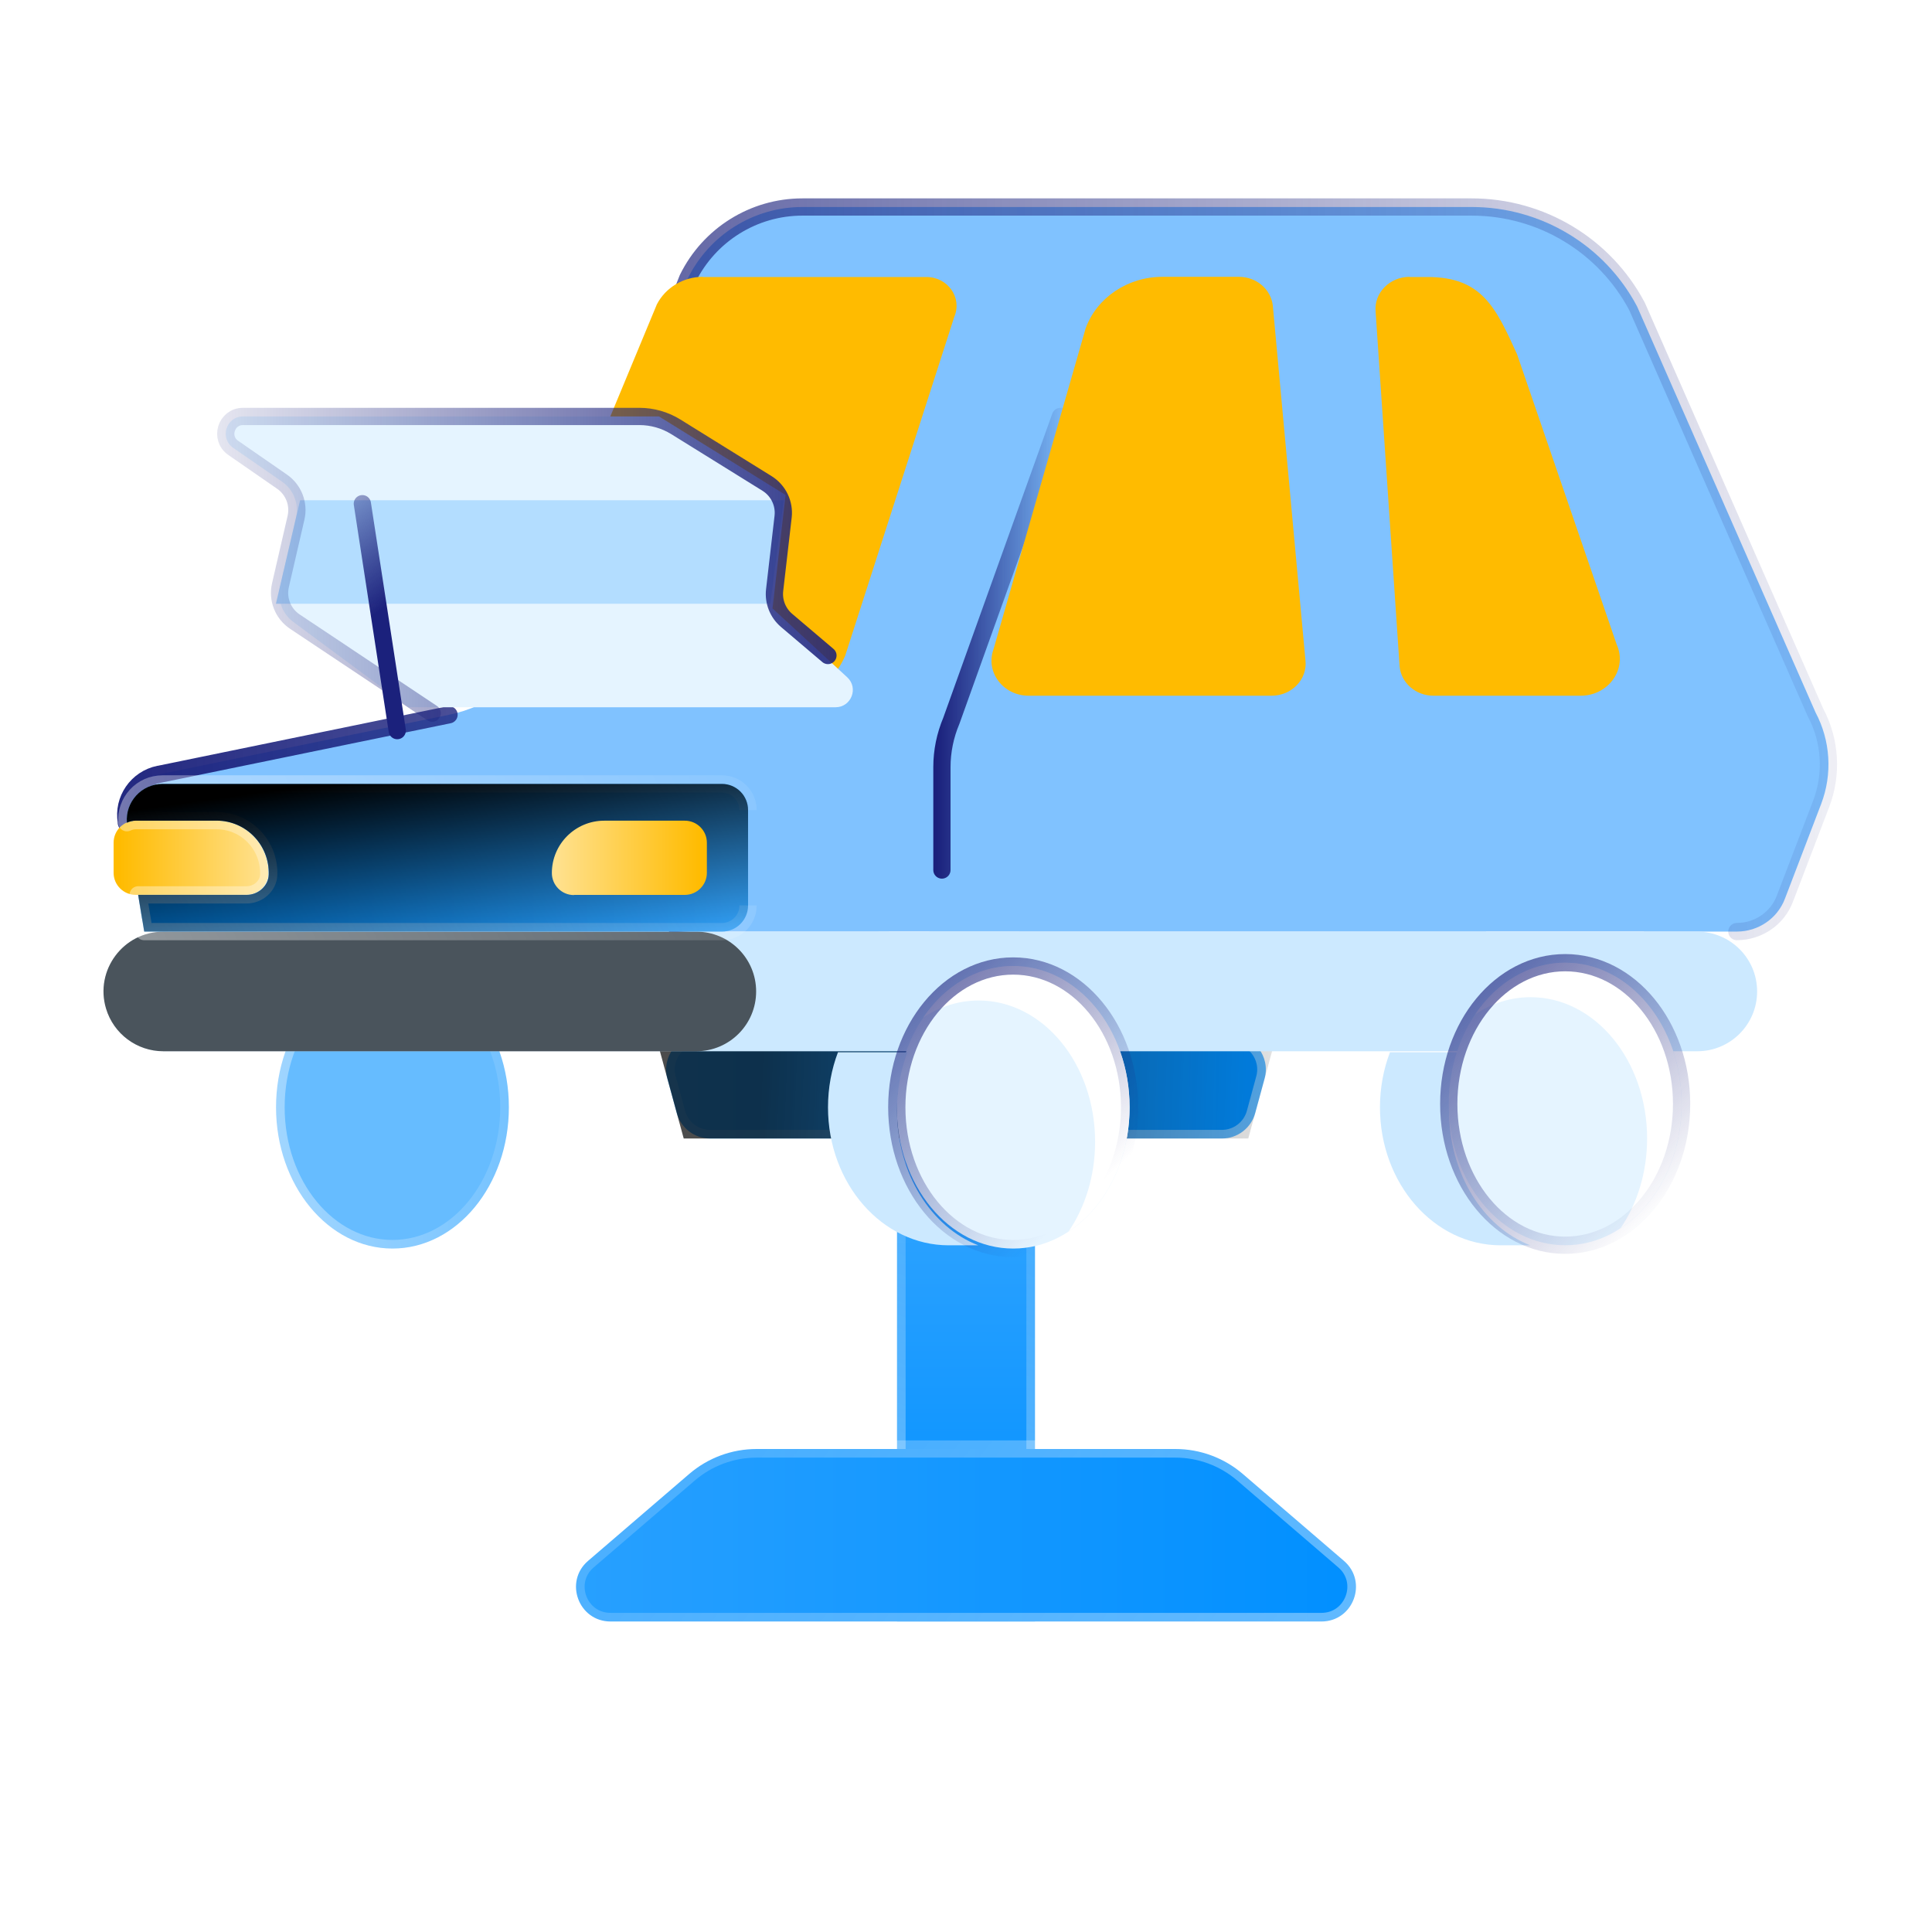 <svg width="56" height="56" viewBox="0 0 56 56" fill="none" xmlns="http://www.w3.org/2000/svg">
<path d="M19.344 31.263C19.171 30.627 19.65 30 20.309 30H35.691C36.35 30 36.829 30.627 36.655 31.263L36.383 32.263C36.264 32.698 35.869 33 35.418 33H20.582C20.131 33 19.736 32.698 19.617 32.263L19.344 31.263Z" fill="url(#paint0_linear_717_8451)" stroke="url(#paint1_linear_717_8451)" stroke-opacity="0.4" stroke-width="0.5" stroke-linejoin="round"/>
<g style="mix-blend-mode:overlay" opacity="0.7">
<path d="M19 30H37L36.182 33H19.818L19 30Z" fill="url(#paint2_linear_717_8451)"/>
</g>
<rect x="30" y="33" width="14" height="4" transform="rotate(90 30 33)" fill="url(#paint3_linear_717_8451)" stroke="url(#paint4_linear_717_8451)" stroke-opacity="0.4" stroke-width="0.5" stroke-linejoin="round"/>
<path d="M19.975 42.725C20.519 42.257 21.212 42 21.93 42H34.07C34.787 42 35.481 42.257 36.025 42.725L38.954 45.242C39.657 45.846 39.23 47 38.302 47H17.698C16.77 47 16.342 45.846 17.046 45.242L19.975 42.725Z" fill="url(#paint5_linear_717_8451)" stroke="url(#paint6_linear_717_8451)" stroke-opacity="0.4" stroke-width="0.5" stroke-linejoin="round"/>
<path d="M40.289 30.5C40.103 30.989 39.999 31.529 39.999 32.096C39.999 34.305 41.566 36.096 43.499 36.096H44.357C42.991 35.572 42.001 34.021 42.001 32.191C42.001 31.588 42.108 31.015 42.301 30.5H40.289Z" fill="#CCE9FF"/>
<path d="M11.376 36.19C9.512 36.19 8.001 34.356 8.001 32.095C8.001 29.833 9.512 28 11.376 28C13.239 28 14.75 29.833 14.75 32.095C14.75 34.356 13.239 36.19 11.376 36.19Z" fill="#66BCFF" stroke="url(#paint7_linear_717_8451)" stroke-opacity="0.4" stroke-width="0.5" stroke-linejoin="round"/>
<path d="M19.979 27.222C19.891 27.123 19.776 27.052 19.639 27.019C19.776 27.047 19.891 27.123 19.979 27.222Z" fill="#EBF1FF"/>
<path d="M13.016 20.718L4.619 22.443H4.608C3.975 22.574 3.554 23.18 3.663 23.819V23.846C3.745 23.808 3.833 23.786 3.931 23.786H6.268C7.12 23.786 7.808 24.491 7.78 25.353C7.769 25.681 7.475 25.938 7.141 25.938H4.002L4.104 26.581C4.143 26.824 4.352 27.002 4.598 27.002H25.416C25.671 27.001 25.744 27.001 25.816 27C25.911 27 26.006 27 26.503 27C27.404 27 29.003 27 30.008 27.002H43.072L43.074 27H47.652L47.654 27.002H50.346C50.963 27.002 51.52 26.626 51.738 26.047L52.786 23.306C53.119 22.438 53.059 21.466 52.623 20.647L47.452 8.883C46.513 7.108 44.667 6 42.658 6H23.259C21.845 6 20.556 6.808 19.934 8.075L15.784 18.572C15.244 19.675 14.223 20.472 13.016 20.718Z" fill="#80C2FF"/>
<path d="M20.133 27.723L19.849 30.021L20.133 27.723Z" fill="#EBF1FF"/>
<path d="M19.979 27.222C19.891 27.123 19.776 27.052 19.64 27.019C19.776 27.047 19.891 27.123 19.979 27.222Z" stroke="url(#paint8_linear_717_8451)" stroke-width="0.5" stroke-linecap="round" stroke-linejoin="round"/>
<path d="M13.015 20.718L4.618 22.443H4.607C3.973 22.574 3.553 23.18 3.662 23.819V23.846M50.344 27.002C50.961 27.002 51.518 26.626 51.737 26.047L52.785 23.306C53.118 22.438 53.058 21.466 52.621 20.647L47.451 8.883C46.511 7.108 44.666 6 42.657 6H23.258C21.844 6 20.555 6.808 19.933 8.075L18.895 10.699" stroke="url(#paint9_linear_717_8451)" stroke-width="0.5" stroke-linecap="round" stroke-linejoin="round"/>
<path d="M20.133 27.723L19.849 30.021L20.133 27.723Z" stroke="url(#paint10_linear_717_8451)" stroke-width="0.5" stroke-linecap="round" stroke-linejoin="round"/>
<path d="M50.931 28.738C50.931 27.78 50.155 27.005 49.198 27.005H4.738C3.578 27.005 2.745 28.122 3.077 29.234C3.297 29.968 3.972 30.471 4.738 30.471H49.198C50.155 30.471 50.931 29.695 50.931 28.738Z" fill="#CCE9FF"/>
<g style="mix-blend-mode:overlay" opacity="0.64">
<path d="M21.917 28.738C21.917 27.78 21.141 27.005 20.184 27.005H4.734C3.574 27.005 2.741 28.122 3.073 29.234C3.293 29.968 3.968 30.471 4.734 30.471H20.184C21.141 30.471 21.917 29.695 21.917 28.738Z" fill="black"/>
</g>
<path d="M45.368 36.094C43.504 36.094 41.993 34.261 41.993 31.999C41.993 29.738 43.504 27.904 45.368 27.904C47.231 27.904 48.742 29.738 48.742 31.999C48.742 34.261 47.231 36.094 45.368 36.094Z" fill="#E5F4FF"/>
<path d="M42.763 29.396C43.24 29.082 43.786 28.904 44.367 28.904C46.231 28.904 47.742 30.738 47.742 32.999C47.742 33.988 47.453 34.895 46.972 35.602C48.026 34.909 48.742 33.556 48.742 31.999C48.742 29.738 47.231 27.904 45.367 27.904C44.319 27.904 43.381 28.485 42.763 29.396Z" fill="white"/>
<path d="M29.368 36.19C27.504 36.19 25.994 34.356 25.994 32.095C25.994 29.833 27.504 28 29.368 28C31.231 28 32.742 29.833 32.742 32.095C32.742 34.356 31.231 36.19 29.368 36.19Z" fill="#E5F4FF"/>
<path d="M26.762 29.492C27.24 29.178 27.786 29 28.367 29C30.231 29 31.742 30.833 31.742 33.095C31.742 34.084 31.453 34.99 30.972 35.698C32.026 35.005 32.742 33.651 32.742 32.095C32.742 29.833 31.231 28 29.367 28C28.319 28 27.381 28.581 26.762 29.492Z" fill="white"/>
<path d="M24.289 30.5C24.103 30.989 24 31.529 24 32.096C24 34.305 25.567 36.096 27.5 36.096H28.357C26.991 35.572 26.001 34.021 26.001 32.191C26.001 31.588 26.108 31.015 26.301 30.5H24.289Z" fill="#CCE9FF"/>
<path d="M45.368 36.094C43.504 36.094 41.993 34.261 41.993 31.999C41.993 29.738 43.504 27.904 45.368 27.904C47.231 27.904 48.742 29.738 48.742 31.999C48.742 34.261 47.231 36.094 45.368 36.094Z" stroke="url(#paint11_linear_717_8451)" stroke-width="0.5" stroke-linecap="round" stroke-linejoin="round"/>
<path d="M29.368 36.19C27.504 36.19 25.994 34.356 25.994 32.095C25.994 29.833 27.504 28 29.368 28C31.231 28 32.742 29.833 32.742 32.095C32.742 34.356 31.231 36.19 29.368 36.19Z" stroke="url(#paint12_linear_717_8451)" stroke-width="0.5" stroke-linecap="round" stroke-linejoin="round"/>
<path d="M30.738 12.071L27.575 20.893C27.395 21.319 27.302 21.778 27.302 22.237V25.218" stroke="url(#paint13_linear_717_8451)" stroke-width="0.5" stroke-linecap="round" stroke-linejoin="round"/>
<g filter="url(#filter0_d_717_8451)">
<path d="M22.374 8.029H28.852C29.474 8.029 29.897 8.631 29.66 9.185L26.5 19C26.114 19.909 25.198 20.497 24.179 20.497L17.088 20.166C16.707 20.166 16.46 19.78 16.625 19.454L21.041 8.819C21.293 8.335 21.808 8.024 22.374 8.024V8.029Z" fill="#FFBB00"/>
</g>
<g filter="url(#filter1_d_717_8451)">
<path d="M35.69 8.024H37.91C38.415 8.024 38.835 8.379 38.893 8.854L39.839 19.138C39.902 19.686 39.445 20.166 38.856 20.166H31.817C31.077 20.166 30.556 19.479 30.798 18.817L33.468 9.516C33.793 8.626 34.687 8.024 35.69 8.024Z" fill="#FFBB00"/>
</g>
<g filter="url(#filter2_d_717_8451)">
<path d="M42.858 8.029H43.379C44.95 8.029 45.356 8.908 45.972 10.267L48.861 18.683C49.177 19.385 48.629 20.166 47.812 20.166H43.553C43.037 20.166 42.61 19.795 42.568 19.311L41.872 9.027C41.825 8.488 42.283 8.024 42.858 8.024V8.029Z" fill="#FFBB00"/>
</g>
<path d="M6.269 23.787H3.932C3.577 23.787 3.293 24.076 3.293 24.425V25.299C3.293 25.654 3.583 25.938 3.932 25.938H7.142C7.497 25.938 7.781 25.648 7.781 25.299C7.781 24.464 7.104 23.781 6.263 23.781L6.269 23.787Z" fill="url(#paint14_linear_717_8451)"/>
<path d="M21.683 26.244C21.683 26.664 21.345 27.003 20.924 27.003H4.18L4.005 25.938H7.15C7.483 25.938 7.778 25.681 7.789 25.354C7.816 24.491 7.128 23.787 6.277 23.787H3.94C3.847 23.787 3.76 23.808 3.678 23.847C3.629 23.246 4.098 22.722 4.715 22.722H20.924C21.345 22.722 21.683 23.061 21.683 23.481" fill="url(#paint15_linear_717_8451)"/>
<path d="M21.683 26.244C21.683 26.664 21.345 27.003 20.924 27.003H4.18L4.005 25.938H7.15C7.483 25.938 7.778 25.681 7.789 25.354C7.816 24.491 7.128 23.787 6.277 23.787H3.94C3.847 23.787 3.76 23.808 3.678 23.847C3.629 23.246 4.098 22.722 4.715 22.722H20.924C21.345 22.722 21.683 23.061 21.683 23.481" stroke="url(#paint16_linear_717_8451)" stroke-opacity="0.4" stroke-width="0.5" stroke-linejoin="round"/>
<g style="mix-blend-mode:overlay">
<path d="M21.683 26.244C21.683 26.664 21.345 27.003 20.924 27.003H4.18L4.005 25.938H7.15C7.483 25.938 7.778 25.681 7.789 25.354C7.816 24.491 7.129 23.787 6.277 23.787H3.94C3.847 23.787 3.76 23.809 3.678 23.847C3.629 23.246 4.098 22.722 4.715 22.722H20.924C21.345 22.722 21.683 23.061 21.683 23.481" fill="url(#paint17_linear_717_8451)"/>
</g>
<path d="M16.64 25.939H19.85C20.205 25.939 20.489 25.649 20.489 25.3V24.426C20.489 24.072 20.2 23.788 19.85 23.788H17.514C16.678 23.788 15.996 24.465 15.996 25.305C15.996 25.66 16.285 25.944 16.634 25.944L16.64 25.939Z" fill="url(#paint18_linear_717_8451)"/>
<path d="M19.103 12.071H7.044C6.554 12.071 6.357 12.703 6.76 12.982L8.174 13.961C8.511 14.194 8.672 14.609 8.58 15.008L8.121 16.997C8.031 17.385 8.18 17.789 8.5 18.026L11.839 20.5H24.219C24.674 20.5 24.893 19.941 24.558 19.632L22.392 17.636L22.771 14.347L19.103 12.071Z" fill="#E5F4FF"/>
<path d="M22.717 14.5H8.698L7.998 17.5H22.329L22.717 14.5Z" fill="#B3DDFF"/>
<path d="M12.527 20.671L8.548 18.019C8.202 17.788 8.035 17.368 8.129 16.962L8.58 15.008C8.672 14.609 8.511 14.194 8.174 13.961L6.76 12.982C6.357 12.703 6.554 12.071 7.044 12.071H18.533C18.906 12.071 19.271 12.175 19.588 12.371L22.233 14.013C22.561 14.217 22.743 14.593 22.699 14.977L22.453 17.105C22.415 17.437 22.545 17.766 22.799 17.982L23.998 19" stroke="url(#paint19_linear_717_8451)" stroke-width="0.5" stroke-linecap="round" stroke-linejoin="round"/>
<path d="M11.514 21.177L10.503 14.6" stroke="url(#paint20_linear_717_8451)" stroke-width="0.5" stroke-linecap="round" stroke-linejoin="round"/>
<defs>
<filter id="filter0_d_717_8451" x="11.573" y="5.024" width="19.154" height="18.474" filterUnits="userSpaceOnUse" color-interpolation-filters="sRGB">
<feFlood flood-opacity="0" result="BackgroundImageFix"/>
<feColorMatrix in="SourceAlpha" type="matrix" values="0 0 0 0 0 0 0 0 0 0 0 0 0 0 0 0 0 0 127 0" result="hardAlpha"/>
<feOffset dx="-2"/>
<feGaussianBlur stdDeviation="1.5"/>
<feComposite in2="hardAlpha" operator="out"/>
<feColorMatrix type="matrix" values="0 0 0 0 1 0 0 0 0 0.78 0 0 0 0 0.165 0 0 0 0.5 0"/>
<feBlend mode="normal" in2="BackgroundImageFix" result="effect1_dropShadow_717_8451"/>
<feBlend mode="normal" in="SourceGraphic" in2="effect1_dropShadow_717_8451" result="shape"/>
</filter>
<filter id="filter1_d_717_8451" x="25.738" y="5.024" width="15.106" height="18.142" filterUnits="userSpaceOnUse" color-interpolation-filters="sRGB">
<feFlood flood-opacity="0" result="BackgroundImageFix"/>
<feColorMatrix in="SourceAlpha" type="matrix" values="0 0 0 0 0 0 0 0 0 0 0 0 0 0 0 0 0 0 127 0" result="hardAlpha"/>
<feOffset dx="-2"/>
<feGaussianBlur stdDeviation="1.5"/>
<feComposite in2="hardAlpha" operator="out"/>
<feColorMatrix type="matrix" values="0 0 0 0 1 0 0 0 0 0.78 0 0 0 0 0.165 0 0 0 0.5 0"/>
<feBlend mode="normal" in2="BackgroundImageFix" result="effect1_dropShadow_717_8451"/>
<feBlend mode="normal" in="SourceGraphic" in2="effect1_dropShadow_717_8451" result="shape"/>
</filter>
<filter id="filter2_d_717_8451" x="36.869" y="5.024" width="13.083" height="18.142" filterUnits="userSpaceOnUse" color-interpolation-filters="sRGB">
<feFlood flood-opacity="0" result="BackgroundImageFix"/>
<feColorMatrix in="SourceAlpha" type="matrix" values="0 0 0 0 0 0 0 0 0 0 0 0 0 0 0 0 0 0 127 0" result="hardAlpha"/>
<feOffset dx="-2"/>
<feGaussianBlur stdDeviation="1.5"/>
<feComposite in2="hardAlpha" operator="out"/>
<feColorMatrix type="matrix" values="0 0 0 0 1 0 0 0 0 0.78 0 0 0 0 0.165 0 0 0 0.5 0"/>
<feBlend mode="normal" in2="BackgroundImageFix" result="effect1_dropShadow_717_8451"/>
<feBlend mode="normal" in="SourceGraphic" in2="effect1_dropShadow_717_8451" result="shape"/>
</filter>
<linearGradient id="paint0_linear_717_8451" x1="36.406" y1="32.633" x2="19.395" y2="32.633" gradientUnits="userSpaceOnUse">
<stop stop-color="#008FFF"/>
<stop offset="1" stop-color="#33A5FF"/>
</linearGradient>
<linearGradient id="paint1_linear_717_8451" x1="37.348" y1="33" x2="20.447" y2="20.666" gradientUnits="userSpaceOnUse">
<stop stop-color="white"/>
<stop offset="1" stop-color="white" stop-opacity="0"/>
</linearGradient>
<linearGradient id="paint2_linear_717_8451" x1="22.057" y1="31.5" x2="39.78" y2="32.247" gradientUnits="userSpaceOnUse">
<stop/>
<stop offset="1" stop-opacity="0"/>
</linearGradient>
<linearGradient id="paint3_linear_717_8451" x1="43.538" y1="36.51" x2="30.307" y2="36.51" gradientUnits="userSpaceOnUse">
<stop stop-color="#008FFF"/>
<stop offset="1" stop-color="#33A5FF"/>
</linearGradient>
<linearGradient id="paint4_linear_717_8451" x1="44.271" y1="37" x2="27.215" y2="29.739" gradientUnits="userSpaceOnUse">
<stop stop-color="white"/>
<stop offset="1" stop-color="white" stop-opacity="0"/>
</linearGradient>
<linearGradient id="paint5_linear_717_8451" x1="39.945" y1="46.388" x2="9.703" y2="46.388" gradientUnits="userSpaceOnUse">
<stop stop-color="#008FFF"/>
<stop offset="1" stop-color="#33A5FF"/>
</linearGradient>
<linearGradient id="paint6_linear_717_8451" x1="41.619" y1="47" x2="12.946" y2="24.68" gradientUnits="userSpaceOnUse">
<stop stop-color="white"/>
<stop offset="1" stop-color="white" stop-opacity="0"/>
</linearGradient>
<linearGradient id="paint7_linear_717_8451" x1="7.871" y1="36.19" x2="17.485" y2="35.226" gradientUnits="userSpaceOnUse">
<stop stop-color="white"/>
<stop offset="1" stop-color="white" stop-opacity="0"/>
</linearGradient>
<linearGradient id="paint8_linear_717_8451" x1="19.626" y1="27.128" x2="20.008" y2="27.128" gradientUnits="userSpaceOnUse">
<stop stop-color="#1B217C"/>
<stop offset="1" stop-color="#1B217C" stop-opacity="0"/>
</linearGradient>
<linearGradient id="paint9_linear_717_8451" x1="1.684" y1="17.224" x2="57.286" y2="17.224" gradientUnits="userSpaceOnUse">
<stop stop-color="#1B217C"/>
<stop offset="1" stop-color="#1B217C" stop-opacity="0"/>
</linearGradient>
<linearGradient id="paint10_linear_717_8451" x1="19.838" y1="28.951" x2="20.157" y2="28.951" gradientUnits="userSpaceOnUse">
<stop stop-color="#1B217C"/>
<stop offset="1" stop-color="#1B217C" stop-opacity="0"/>
</linearGradient>
<linearGradient id="paint11_linear_717_8451" x1="38.292" y1="26.238" x2="47.398" y2="35.851" gradientUnits="userSpaceOnUse">
<stop stop-color="#1B217C"/>
<stop offset="1" stop-color="#1B217C" stop-opacity="0"/>
</linearGradient>
<linearGradient id="paint12_linear_717_8451" x1="22.292" y1="26.334" x2="31.398" y2="35.947" gradientUnits="userSpaceOnUse">
<stop stop-color="#1B217C"/>
<stop offset="0.936" stop-color="#1B217C" stop-opacity="0"/>
</linearGradient>
<linearGradient id="paint13_linear_717_8451" x1="27.166" y1="19.097" x2="31.037" y2="19.097" gradientUnits="userSpaceOnUse">
<stop stop-color="#1B217C"/>
<stop offset="1" stop-color="#1B217C" stop-opacity="0"/>
</linearGradient>
<linearGradient id="paint14_linear_717_8451" x1="3.441" y1="25.674" x2="7.683" y2="25.674" gradientUnits="userSpaceOnUse">
<stop stop-color="#FFBB00"/>
<stop offset="1" stop-color="#FFE18F"/>
</linearGradient>
<linearGradient id="paint15_linear_717_8451" x1="4.268" y1="26.478" x2="21.287" y2="26.478" gradientUnits="userSpaceOnUse">
<stop stop-color="#008FFF"/>
<stop offset="1" stop-color="#33A5FF"/>
</linearGradient>
<linearGradient id="paint16_linear_717_8451" x1="3.325" y1="27.003" x2="23.863" y2="16.493" gradientUnits="userSpaceOnUse">
<stop stop-color="white"/>
<stop offset="1" stop-color="white" stop-opacity="0"/>
</linearGradient>
<linearGradient id="paint17_linear_717_8451" x1="6.247" y1="23.152" x2="7.099" y2="29.192" gradientUnits="userSpaceOnUse">
<stop/>
<stop offset="1" stop-opacity="0"/>
</linearGradient>
<linearGradient id="paint18_linear_717_8451" x1="20.341" y1="24.052" x2="16.094" y2="24.052" gradientUnits="userSpaceOnUse">
<stop stop-color="#FFBB00"/>
<stop offset="1" stop-color="#FFE18F"/>
</linearGradient>
<linearGradient id="paint19_linear_717_8451" x1="27.01" y1="16.667" x2="3.641" y2="16.667" gradientUnits="userSpaceOnUse">
<stop stop-color="#1B217C"/>
<stop offset="1" stop-color="#1B217C" stop-opacity="0"/>
</linearGradient>
<linearGradient id="paint20_linear_717_8451" x1="10.057" y1="18.386" x2="6.961" y2="14.094" gradientUnits="userSpaceOnUse">
<stop stop-color="#1B217C"/>
<stop offset="1" stop-color="#1B217C" stop-opacity="0"/>
</linearGradient>
</defs>
</svg>
